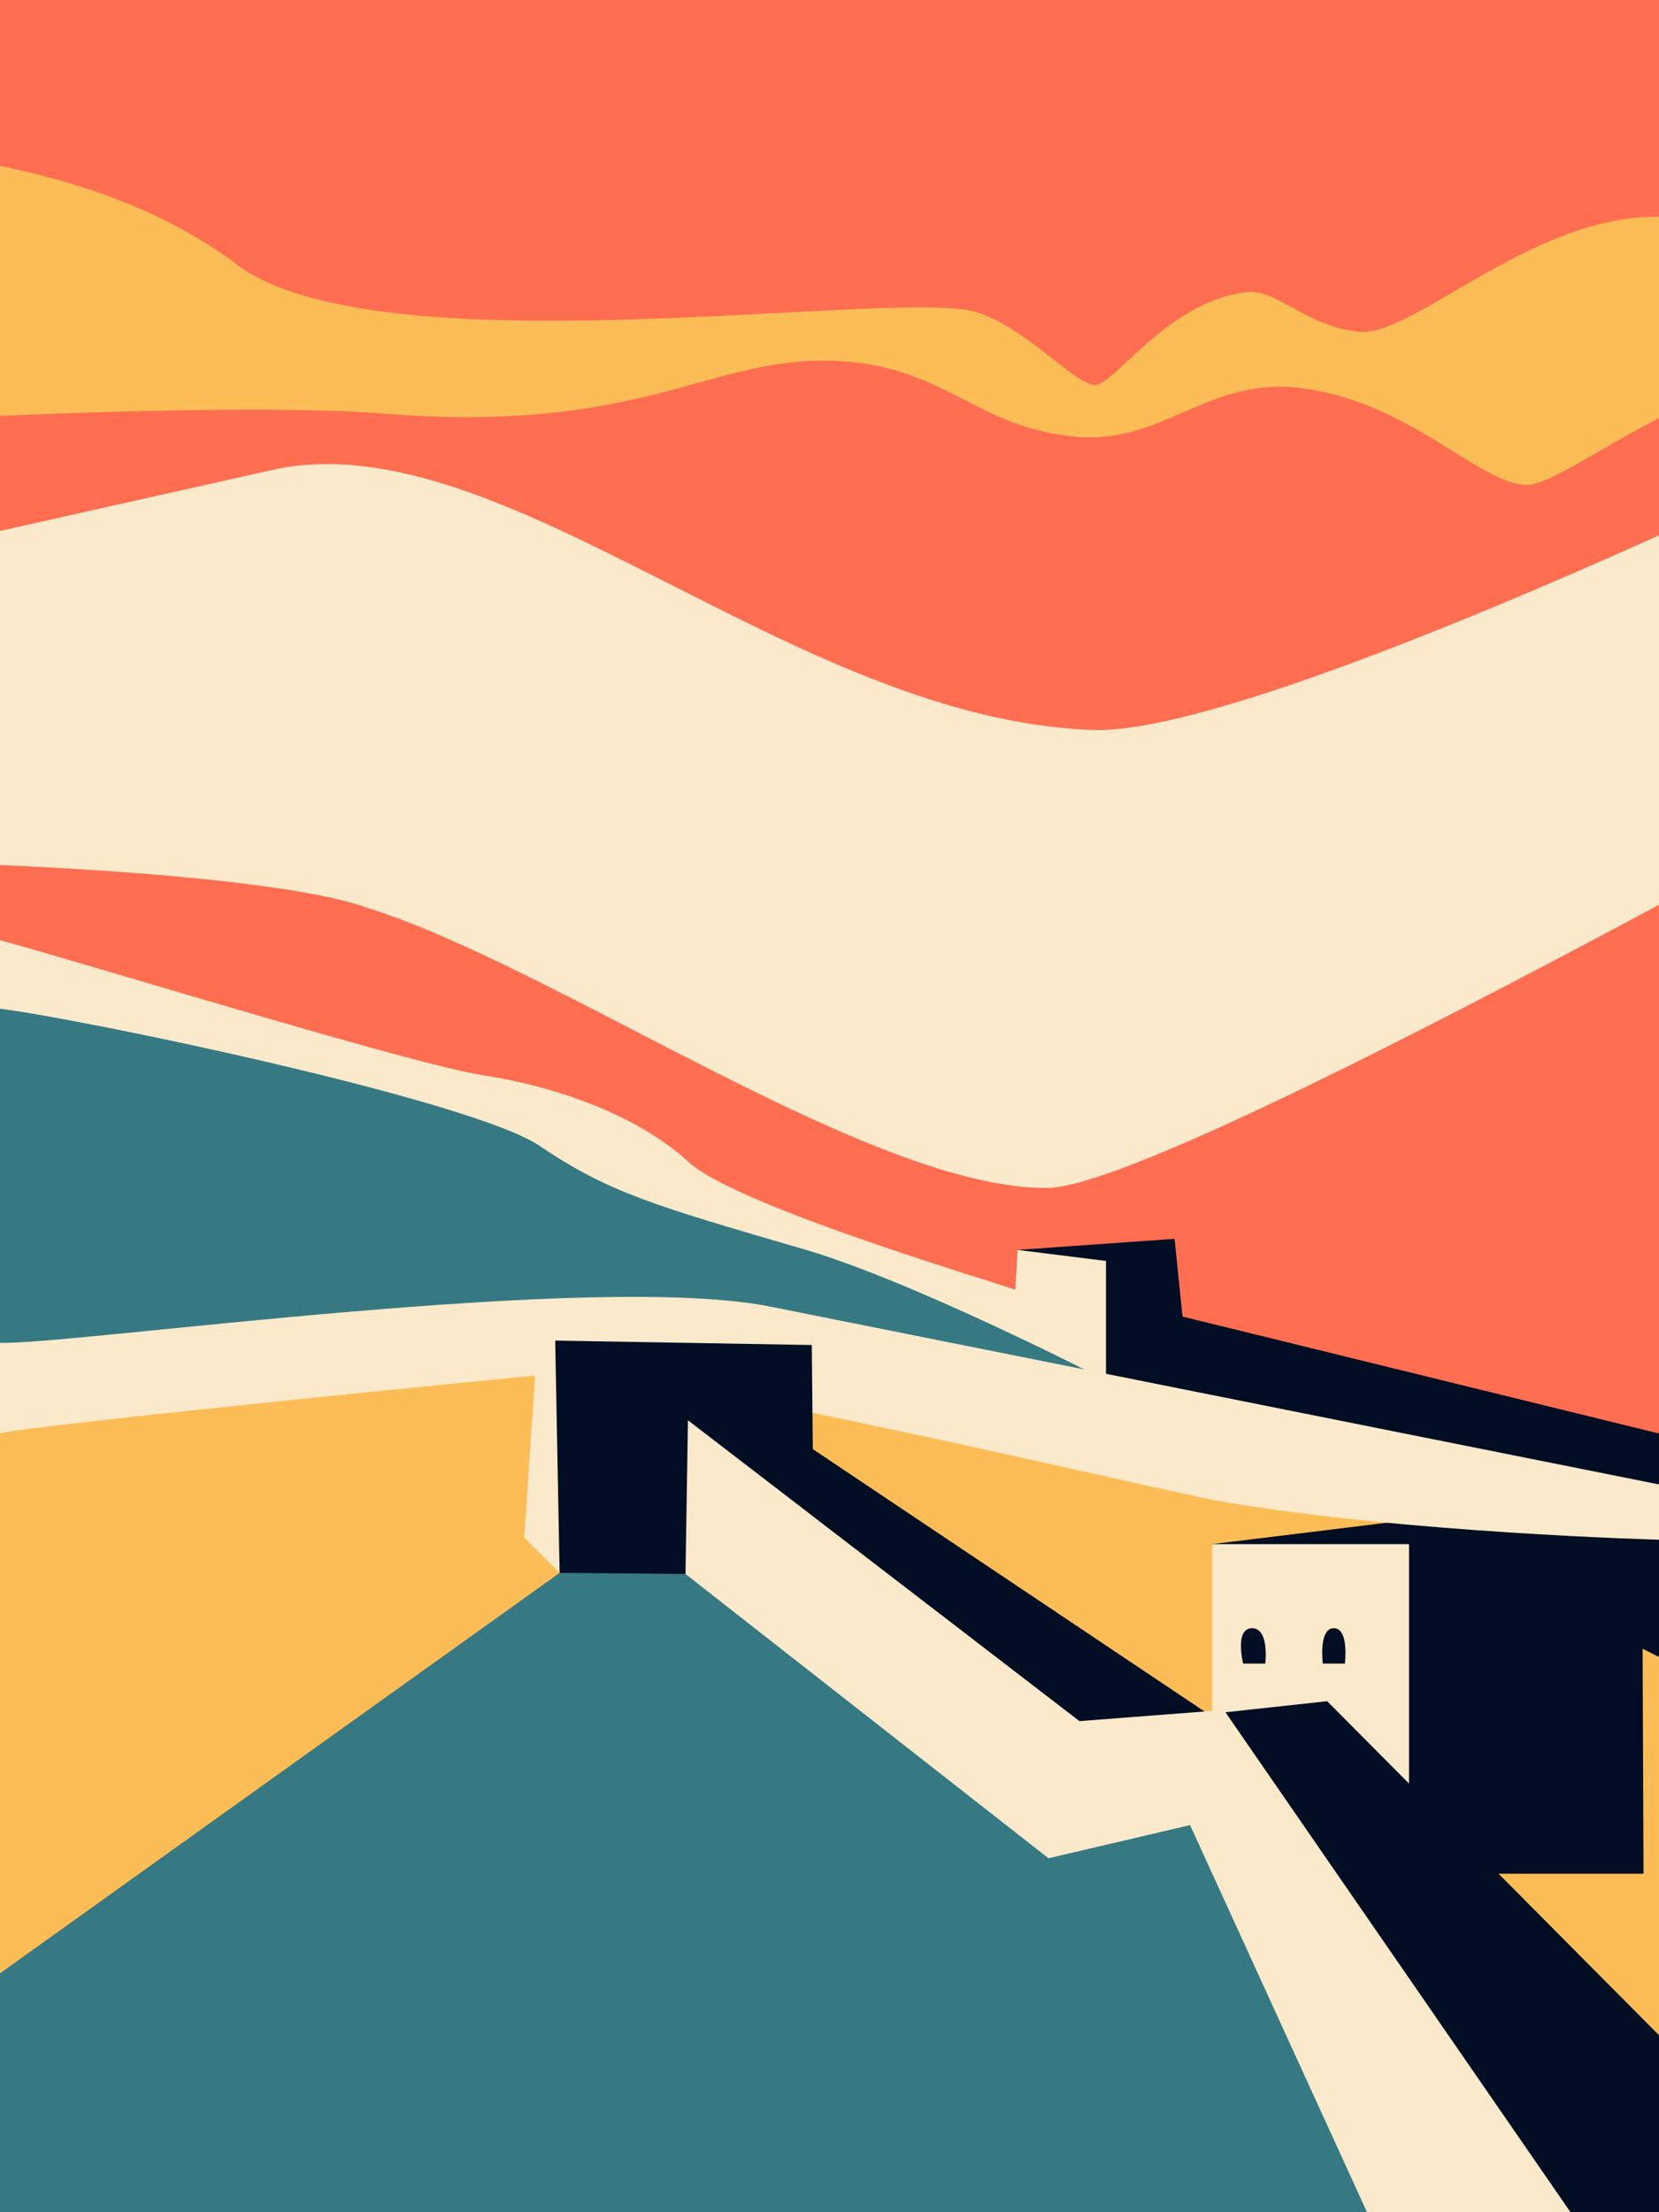 <svg enable-background="new 0 0 750 1000" viewBox="0 0 750 1000" xmlns="http://www.w3.org/2000/svg"><desc>NFT on the ERGO blockchain. Author @maritsaart. Copyright (c) 2001-2023 @maritsaart</desc><path d="m0 0h750v1000h-750z" fill="#ff6e51"/><path d="m570 644h-31l-148-1-24-1h-116l-10-1-221-1h-20v-195l244 57 245 107 11 4 1 1 7 3 10 4 12 6zm180 356-403-356-347 195v161z" fill="#377983"/><path d="m750 661v339l-328-296-169 7-253 181v-263l281-18z" fill="#fdbd56"/><path d="m750 242v167c-112 60-243 127-276 128-80 1-222-100-309-127-29-10-98-16-165-19v-151l125-28c104-21 234 114 370 118 44 1 155-43 255-88z" fill="#fae9ca"/><path d="m750 98v91c-33 17-52 32-62 30-20-2-51-36-96-43-46-8-66 27-109 21-44-5-58-34-111-34s-85 33-198 24c-35-3-106-2-174 1v-113c34 7 72 19 105 43 62 51 300 12 336 23 23 7 45 33 54 33s33-38 69-42c14-1 27 16 51 18s78-53 135-52z" fill="#fdbd56"/><path d="m750 648v101l-250-125 34-29z" fill="#000d23"/><path d="m548 698 88 149h107l-.7-172.8z" fill="#000d23"/><path d="m637 841v-143h-89v94z" fill="#fae9ca"/><path d="m562 752h10s2-16-6-16-4 16-4 16zm36 0h10s2-16-5-16-5 16-5 16zm-41 30-215-144-34 3 186 147zm-97-217 40 59 37-5-6-59z" fill="#000d23"/><g fill="#fae9ca"><path d="m253 711-2-116-7-5-7 105z"/><path d="m750 671v25s-114-3-196-17c-26-4-255-60-303-58-3 0-245 24-251 27v-41c33 1 271-33 350-16z"/><path d="m500 570v54s-89-46-139-60c-65-19-86-25-117-46s-210-58-244-62v-31c37 10 186 56 218 61 33 5 70 18 93 39 20 19 127 51 148 58l1-18z"/></g><path d="m253 711-2-105 116 2 1 104z" fill="#000d23"/><path d="m553 773-65 5-177-136-1.1 69.5 164.1 128.5 64-15 80 175h114z" fill="#fae9ca"/><path d="m750 920v80h-40l-156-226 46-5z" fill="#000d23"/></svg>